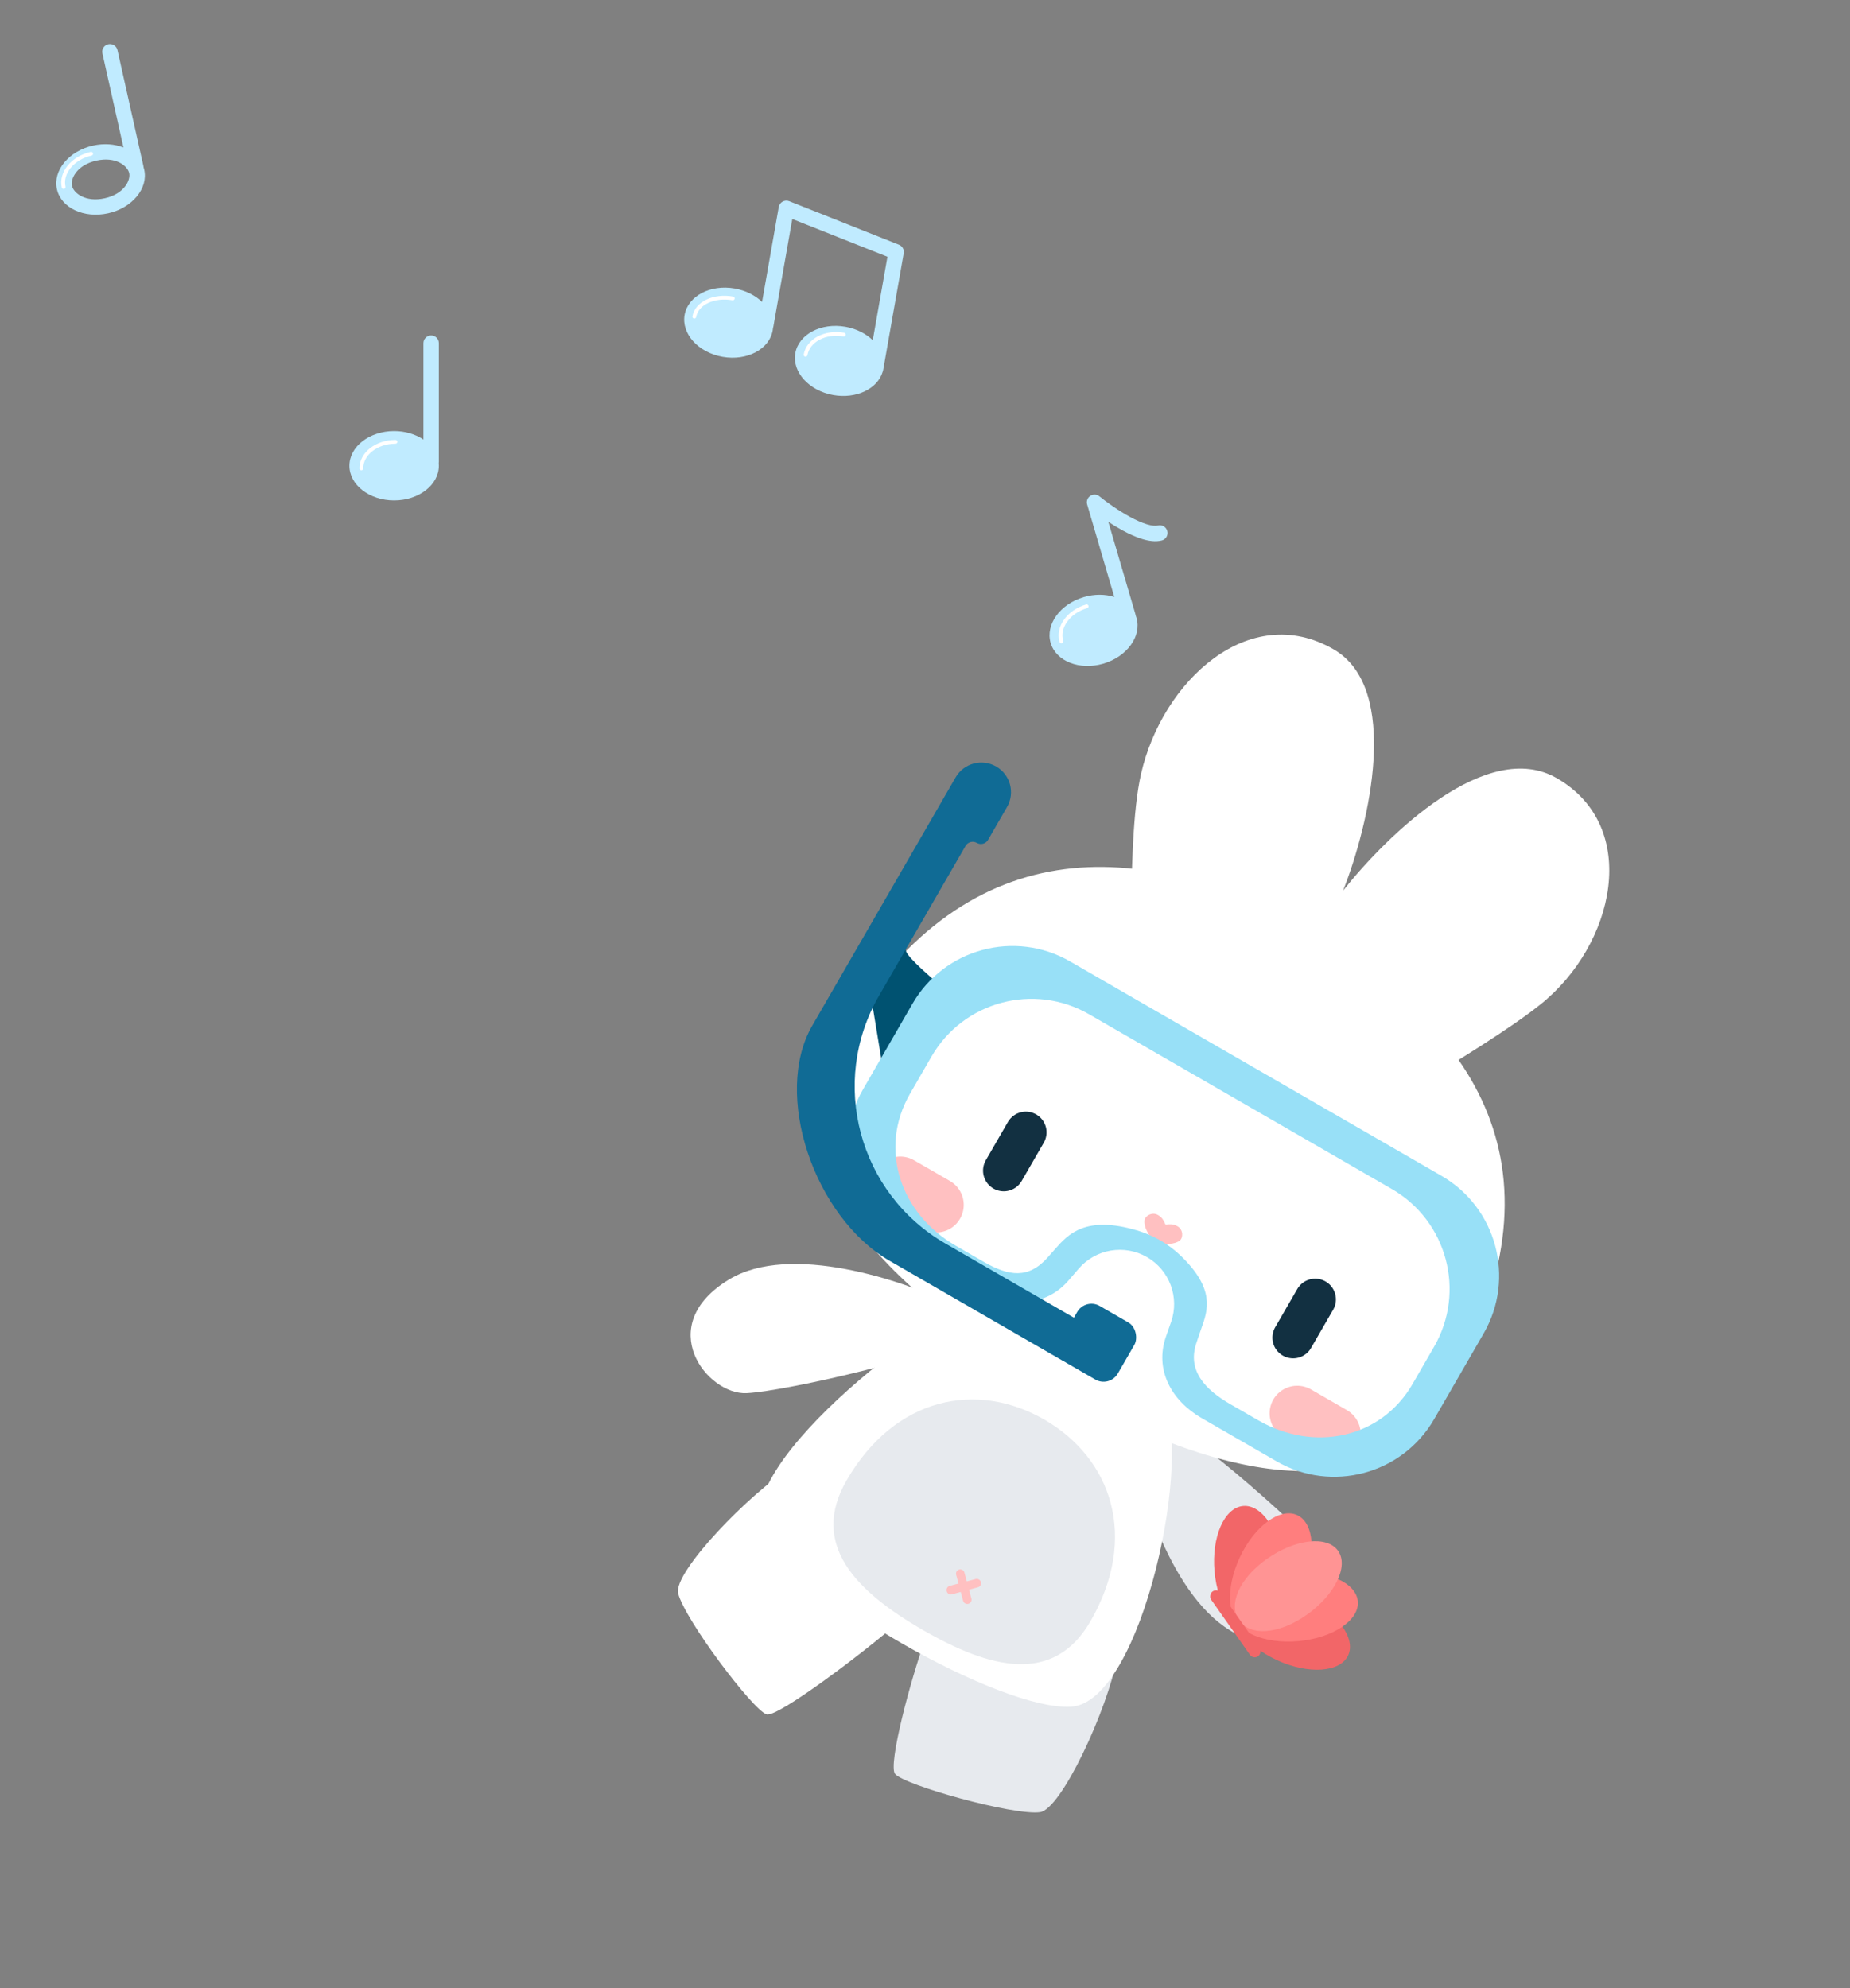 <svg width="561" height="603" viewBox="0 0 561 603" fill="none" xmlns="http://www.w3.org/2000/svg">
<rect x="0" y="0" width="561" height="603" fill="#808080" stroke="none"/>
<g clip-path="url(#clip0_742_1293)">
<path d="M376.538 496.324C356.612 487.879 345.894 453.424 343.026 437.253C343.78 435.556 346.241 431.774 350.059 430.219C354.831 428.276 393.854 462.369 401.387 471.81C408.92 481.251 401.445 506.88 376.538 496.324Z" fill="#E7EAEE"/>
<path d="M315.356 549.641C321.79 548.802 335.804 518.664 338.82 502.613L280.697 496.773C276.173 509.252 269.208 535.295 271.427 538.031C274.202 541.45 307.314 550.69 315.356 549.641Z" fill="#E7EAEE"/>
<path d="M324.863 517.644C346.381 516.282 362.6 439.649 352.104 422.758C341.607 405.866 316.196 392.836 301.369 393.466C286.541 394.096 221.929 444.101 231.366 463.663C240.802 483.226 303.345 519.007 324.863 517.644Z" fill="white"/>
<path d="M205.647 483.277C204.086 476.979 227.055 452.955 240.907 444.303L272.385 492.073C262.41 500.829 235.808 521.036 232.453 519.965C228.258 518.626 207.598 491.149 205.647 483.277Z" fill="white"/>
<path d="M221.105 388.049C239.621 376.845 273.824 388.34 288.612 395.487C289.545 397.092 291.169 401.303 290.193 405.307C288.973 410.314 238.483 421.972 226.419 422.548C214.354 423.124 197.961 402.054 221.105 388.049Z" fill="white"/>
<path d="M330.673 491.738C319.504 511.083 300.264 506.169 279.838 494.376C259.412 482.584 245.537 468.377 256.705 449.033C271.387 423.603 296.256 418.768 316.682 430.561C337.107 442.354 345.355 466.308 330.673 491.738Z" fill="#E7EAEE"/>
<path d="M287.675 483.431C287.824 483.518 287.988 483.575 288.158 483.598C288.328 483.622 288.502 483.612 288.668 483.568L296.63 481.41C296.94 481.302 297.197 481.08 297.35 480.791C297.502 480.501 297.539 480.164 297.453 479.847C297.368 479.53 297.165 479.257 296.887 479.081C296.608 478.906 296.274 478.841 295.951 478.901L288.009 480.997C287.843 481.04 287.687 481.116 287.55 481.22C287.413 481.324 287.299 481.454 287.213 481.603C287.127 481.751 287.072 481.916 287.05 482.086C287.028 482.256 287.041 482.429 287.086 482.595C287.123 482.767 287.194 482.929 287.296 483.073C287.397 483.216 287.526 483.338 287.675 483.431Z" fill="#FFC0C1"/>
<path d="M292.659 486.308C292.806 486.394 292.969 486.451 293.138 486.474C293.307 486.497 293.479 486.486 293.644 486.443C293.81 486.399 293.965 486.323 294.101 486.219C294.237 486.115 294.351 485.985 294.437 485.837C294.523 485.689 294.578 485.525 294.6 485.355C294.622 485.186 294.61 485.013 294.565 484.848L292.453 476.964C292.41 476.798 292.334 476.643 292.23 476.507C292.126 476.371 291.996 476.257 291.848 476.171C291.699 476.085 291.536 476.03 291.366 476.008C291.196 475.986 291.024 475.998 290.858 476.043C290.528 476.132 290.246 476.349 290.075 476.646C289.903 476.943 289.856 477.295 289.944 477.627L292.061 485.529C292.15 485.857 292.365 486.137 292.659 486.308Z" fill="#FFC0C1"/>
<path d="M346.008 234.738C340.953 256.893 344.537 308.052 340.903 326.48L390.577 355.16C404.72 342.798 448.902 319.217 467.113 304.658C489.698 286.601 497.714 250.811 472.095 236.02C450.943 223.808 420.867 253.016 407.286 270.117C415.304 249.805 424.836 208.736 404.409 196.942C378.791 182.151 352.442 206.547 346.008 234.738Z" fill="white"/>
<path d="M438.549 422.121C416.698 459.969 367.95 448.558 317.508 419.435C267.066 390.312 232.504 353.624 254.355 315.776C291.614 251.242 346.196 253.254 396.638 282.377C447.08 311.5 477.582 354.514 438.549 422.121Z" fill="white"/>
<path d="M311.08 343.444L304.381 355.047" stroke="#123041" stroke-width="12.56" stroke-linecap="round"/>
<path d="M398.826 394.104L392.127 405.707" stroke="#123041" stroke-width="12.56" stroke-linecap="round"/>
<path d="M272.996 359.166L283.874 365.446" stroke="#FFC0C1" stroke-width="16.747" stroke-linecap="round"/>
<path d="M393.375 428.667L404.252 434.947" stroke="#FFC0C1" stroke-width="16.747" stroke-linecap="round"/>
<path d="M351.15 368.513C352.573 369.335 352.883 370.305 353.43 371.411C354.663 371.332 355.657 371.115 357.081 371.937C358.86 372.964 358.817 375.426 357.74 376.273C356.291 377.414 353.26 377.642 350.347 376.751C348.12 374.674 346.802 371.936 347.065 370.11C347.261 368.754 349.371 367.486 351.15 368.513Z" fill="#FFC0C1"/>
<path d="M274.688 288.317C275.078 290.426 283.399 297.335 285.104 298.882L268.354 327.894L263.852 300.56C267.302 295.601 274.298 286.208 274.688 288.317Z" fill="#005271"/>
<ellipse cx="391.567" cy="494.062" rx="10.408" ry="19.022" transform="rotate(114.887 391.567 494.062)" fill="#F26668"/>
<ellipse cx="10.408" cy="19.022" rx="10.408" ry="19.022" transform="matrix(-0.996 0.089 0.089 0.996 387.335 455.843)" fill="#F26668"/>
<ellipse cx="392.806" cy="487.39" rx="10.408" ry="19.022" transform="rotate(84.887 392.806 487.39)" fill="#FF7E7E"/>
<ellipse cx="10.408" cy="19.022" rx="10.408" ry="19.022" transform="matrix(-0.907 -0.421 -0.421 0.907 402.815 463.931)" fill="#FF7E7E"/>
<path d="M396.185 489.825C387.591 495.868 379.042 496.183 375.736 491.481C372.43 486.779 375.619 478.841 384.212 472.798C392.806 466.755 402.453 465.668 405.759 470.37C409.065 475.072 404.779 483.783 396.185 489.825Z" fill="#FF9494"/>
<rect x="369.187" y="481.648" width="24.011" height="3.602" rx="1.801" transform="rotate(54.887 369.187 481.648)" fill="#F26668"/>
<path fill-rule="evenodd" clip-rule="evenodd" d="M276.707 304.428C286.372 287.687 307.778 281.952 324.518 291.617L437.101 356.617C453.842 366.282 459.577 387.687 449.912 404.428L434.912 430.408C425.247 447.149 403.842 452.884 387.101 443.219L364.39 430.106C355.186 424.793 350.064 415.417 353.572 405.386L355.118 400.964C357.729 393.498 354.66 385.229 347.81 381.274C340.959 377.319 332.264 378.796 327.104 384.791L324.048 388.34C317.115 396.394 306.433 396.645 297.23 391.332L274.518 378.219C257.778 368.554 252.042 347.149 261.707 330.408L276.707 304.428ZM282.466 320.454C292.131 303.714 313.536 297.978 330.276 307.643L422.075 360.643C438.815 370.308 444.551 391.714 434.886 408.454L428.386 419.712C418.721 436.452 398.315 440.456 381.575 430.791L373.121 425.91C365.447 421.479 359.963 415.714 362.796 407.317L363.832 404.248C363.984 403.797 364.147 403.34 364.312 402.876C366.26 397.413 368.547 390.999 358.075 380.888C354.338 377.279 349.736 374.641 344.753 373.172C329.172 368.579 323.936 374.304 319.903 378.886L317.763 381.317C311.908 387.969 305.905 387.103 298.23 382.672L289.776 377.791C273.036 368.126 266.301 348.452 275.966 331.712L282.466 320.454Z" fill="#98E0F7"/>
<rect x="329.15" y="393.595" width="20" height="20" rx="5" transform="rotate(30 329.15 393.595)" fill="#106B95"/>
<path d="M292.797 256.559C293.487 255.364 295.016 254.954 296.212 255.644C297.408 256.335 298.937 255.925 299.627 254.729L305.377 244.77C307.862 240.465 306.388 234.961 302.083 232.476C297.778 229.991 292.274 231.465 289.789 235.77L246.289 311.114C234.289 331.899 246.836 369.166 269.786 382.416L322.181 412.666C325.29 414.46 329.265 413.395 331.06 410.286C332.855 407.177 331.79 403.202 328.681 401.407L286.678 377.157C260.372 361.969 251.359 328.332 266.547 302.026L292.797 256.559Z" fill="#106B95"/>
</g>
<path fill-rule="evenodd" clip-rule="evenodd" d="M239.316 61.017C238.663 60.757 237.927 60.806 237.313 61.149C236.699 61.492 236.272 62.093 236.15 62.785L231.086 91.574C229.02 89.583 226.128 88.09 222.78 87.501C215.402 86.203 208.606 89.791 207.599 95.515C206.592 101.239 211.756 106.931 219.134 108.228C226.511 109.526 233.308 105.938 234.315 100.214C234.359 99.962 234.391 99.71 234.412 99.458C234.458 99.332 234.493 99.2 234.518 99.063L240.259 66.423L269.111 77.877L264.66 103.179C262.594 101.188 259.702 99.694 256.354 99.105C248.976 97.808 242.18 101.396 241.173 107.12C240.166 112.843 245.33 118.535 252.708 119.833C259.658 121.056 266.092 117.942 267.656 112.792C267.725 112.631 267.776 112.459 267.808 112.279L274.047 76.812C274.239 75.72 273.637 74.643 272.607 74.233L239.316 61.017Z" fill="#C0EBFF"/>
<path d="M244.284 107.612C245.053 103.237 250.237 100.493 255.862 101.482" stroke="white" stroke-width="1.149" stroke-linecap="round"/>
<path d="M210.542 96.038C211.256 91.975 216.48 89.499 222.209 90.507" stroke="white" stroke-width="1.149" stroke-linecap="round"/>
<path fill-rule="evenodd" clip-rule="evenodd" d="M333.393 150.54C332.599 149.894 331.476 149.84 330.624 150.407C329.771 150.974 329.387 152.03 329.675 153.013L337.904 181.062C335.169 180.194 331.915 180.138 328.653 181.095C321.465 183.203 316.965 189.434 318.601 195.01C320.237 200.587 327.39 203.398 334.578 201.289C341.766 199.18 346.266 192.95 344.63 187.373C344.558 187.128 344.475 186.887 344.382 186.652C344.367 186.519 344.34 186.385 344.301 186.252L336.094 158.281C337.486 159.194 338.972 160.1 340.475 160.913C342.428 161.972 344.476 162.912 346.426 163.501C348.323 164.075 350.405 164.403 352.285 163.924C353.537 163.605 354.292 162.332 353.973 161.08C353.654 159.829 352.381 159.073 351.13 159.392C350.47 159.56 349.369 159.505 347.78 159.024C346.243 158.56 344.501 157.775 342.702 156.801C339.108 154.854 335.551 152.293 333.393 150.54Z" fill="#C0EBFF"/>
<path d="M321.855 194.528C320.604 190.266 324.033 185.507 329.513 183.899" stroke="white" stroke-width="1.149" stroke-linecap="round"/>
<path fill-rule="evenodd" clip-rule="evenodd" d="M133.078 104.08C133.078 102.788 132.031 101.741 130.74 101.741C129.448 101.741 128.401 102.788 128.401 104.08V133.311C126.021 131.708 122.914 130.738 119.515 130.738C112.024 130.738 105.952 135.449 105.952 141.261C105.952 147.073 112.024 151.784 119.515 151.784C127.005 151.784 133.078 147.073 133.078 141.261C133.078 141.005 133.066 140.751 133.043 140.499C133.066 140.367 133.078 140.231 133.078 140.092V104.08Z" fill="#C0EBFF"/>
<path d="M109.57 142.054C109.57 137.612 114.2 134.01 119.911 134.01" stroke="white" stroke-width="1.149" stroke-linecap="round"/>
<path fill-rule="evenodd" clip-rule="evenodd" d="M35.619 15.182C35.337 13.922 34.087 13.128 32.827 13.41C31.567 13.692 30.773 14.942 31.055 16.203L37.435 44.729C34.762 43.684 31.518 43.416 28.201 44.158C20.891 45.792 15.993 51.715 17.261 57.387C18.53 63.059 25.484 66.331 32.794 64.696C40.104 63.062 45.002 57.139 43.733 51.467C43.678 51.217 43.611 50.972 43.533 50.731C43.527 50.597 43.509 50.462 43.479 50.326L35.619 15.182ZM39.169 52.488C39.648 54.629 37.708 58.805 31.773 60.132C25.838 61.459 22.304 58.507 21.826 56.366C21.347 54.225 23.287 50.049 29.221 48.722C35.156 47.395 38.691 50.347 39.169 52.488Z" fill="#C0EBFF"/>
<path d="M19.302 56.739C18.332 52.404 22.065 47.879 27.638 46.633" stroke="white" stroke-width="1.149" stroke-linecap="round"/>
<defs>
<clipPath id="clip0_742_1293">
<rect width="272.979" height="381.836" fill="white" transform="translate(323.918 135) rotate(30)"/>
</clipPath>
</defs>
</svg>
